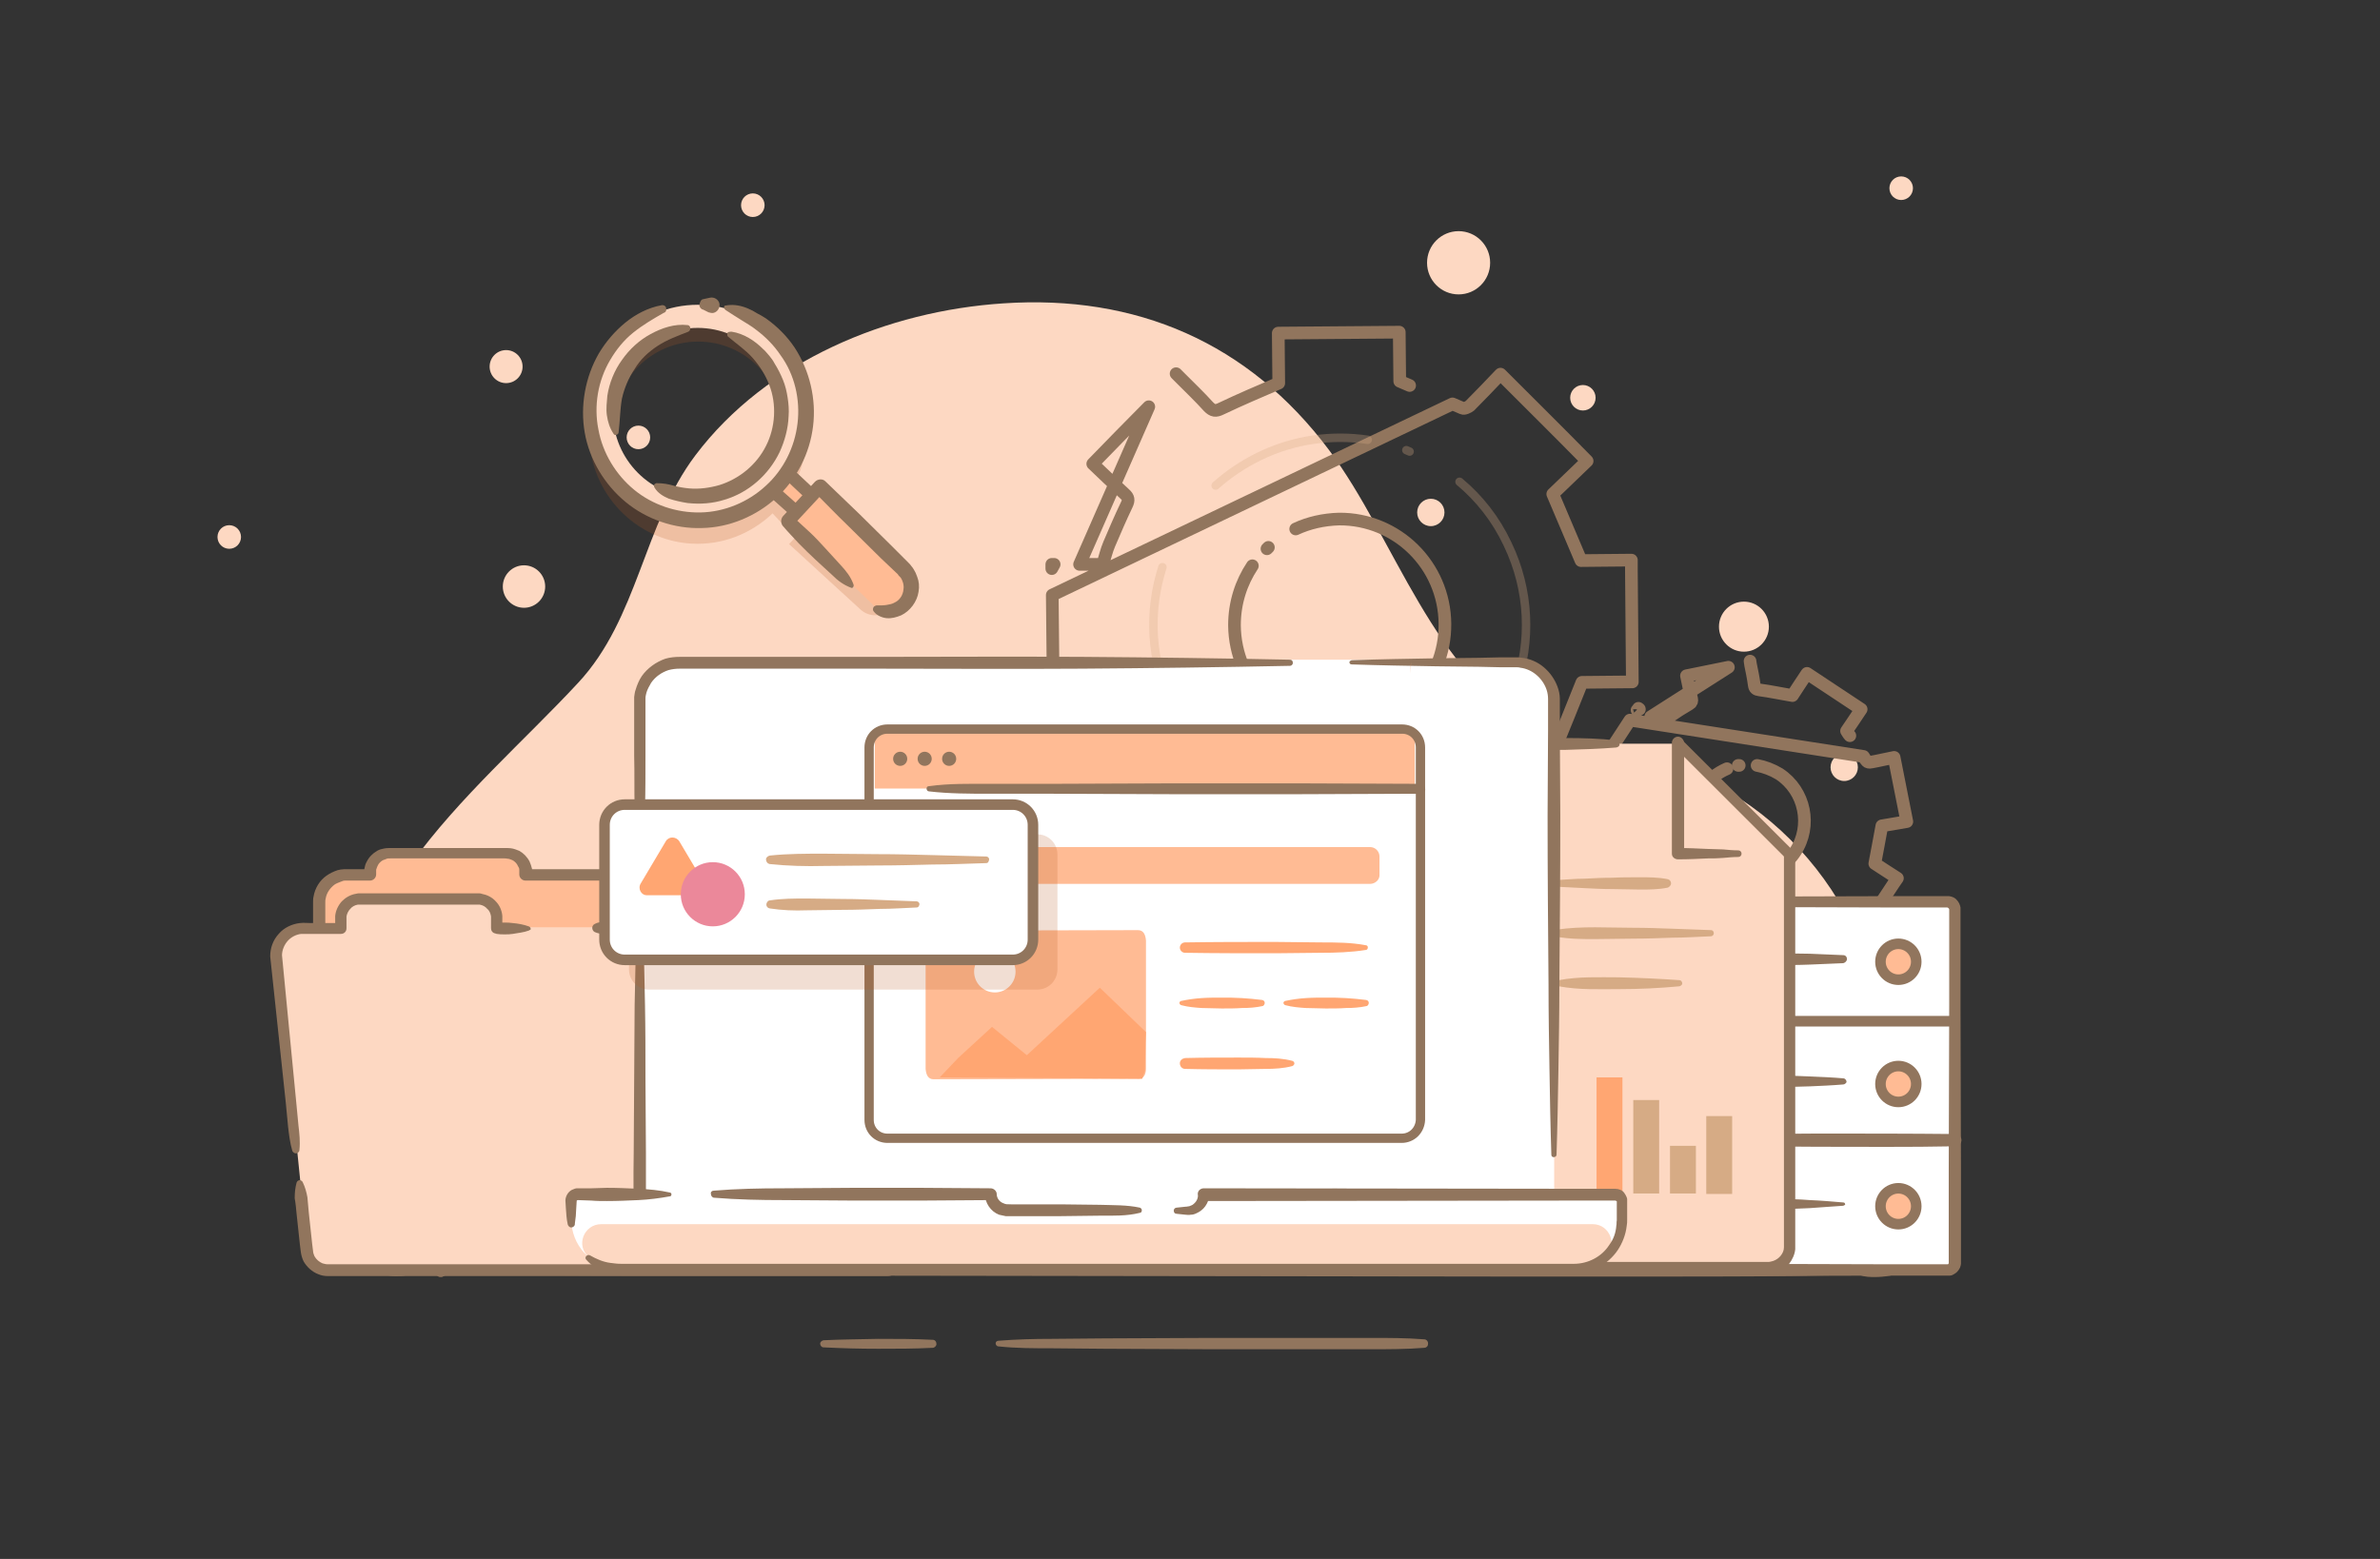 <svg width="580" height="380" viewBox="0 0 580 380" fill="none" xmlns="http://www.w3.org/2000/svg">
<rect x="0" y="0" width="580" height="380" fill="#333333" stroke="none"/>
<g clip-path="url(#clip0)">
<path d="M458.15 261.699C455.97 283.673 443.578 305.761 440.365 308.407C437.038 311.053 431.415 309.557 427.399 309.557C418.105 309.557 109.567 309.557 109.567 309.557C109.452 309.327 109.338 309.212 109.338 309.212C101.421 295.407 92.471 281.947 87.996 266.416C75.489 223.274 115.304 194.053 140.891 166.442C155.578 150.681 156.726 127.903 169.462 110.991C186.903 87.867 216.391 75.788 244.502 73.947C276.859 71.761 304.282 83.496 323.903 109.726C340.082 131.354 349.261 164.717 374.619 177.717C383.683 182.434 394.239 182.894 404.107 185.655C436.349 194.398 461.477 227.761 458.15 261.699Z" fill="#FDD8C2"/>
<path d="M344.556 161.15C344.442 162.071 344.442 162.991 344.442 163.911L344.556 161.15Z" fill="#F4A171"/>
<path d="M453.331 309.097C454.593 308.637 455.855 308.637 457.002 308.637C458.265 308.637 459.527 308.752 460.674 308.982C461.248 309.097 461.592 309.557 461.477 310.133C461.363 310.593 461.133 310.823 460.674 310.938C459.412 311.168 458.15 311.283 457.002 311.283C455.74 311.283 454.478 311.283 453.331 310.823C452.872 310.708 452.642 310.133 452.757 309.673C452.872 309.327 453.101 309.097 453.331 309.097Z" fill="#91755D"/>
<path d="M115.419 309.097C129.303 308.752 143.072 308.637 156.955 308.637H198.491L281.564 308.522L364.636 308.407H406.172C420.056 308.407 433.825 308.407 447.708 308.752C448.282 308.752 448.741 309.212 448.741 309.788C448.741 310.363 448.282 310.823 447.708 310.823C433.825 311.168 420.056 311.168 406.172 311.168H364.636L281.564 311.053L198.491 310.938H156.955C143.072 310.938 129.303 310.938 115.419 310.478C114.96 310.478 114.616 310.133 114.616 309.673C114.616 309.442 114.96 309.097 115.419 309.097Z" fill="#91755D"/>
<path d="M107.158 308.752C107.387 308.752 107.502 308.752 107.731 308.752C107.846 308.752 107.961 308.752 107.961 308.867C108.076 308.867 108.19 308.867 108.19 308.982C108.764 309.327 108.879 310.018 108.649 310.593C108.535 310.708 108.42 310.938 108.19 311.053C108.076 311.053 107.961 311.168 107.961 311.168C107.846 311.168 107.731 311.283 107.731 311.283C107.502 311.283 107.387 311.283 107.158 311.283C106.469 311.168 106.125 310.478 106.24 309.903C106.355 309.097 106.699 308.752 107.158 308.752Z" fill="#91755D"/>
<path d="M93.848 308.982C94.766 308.752 95.684 308.752 96.487 308.637C97.405 308.637 98.323 308.637 99.126 308.867C99.7 308.982 99.929 309.557 99.814 310.133C99.7 310.478 99.47 310.708 99.126 310.823C98.208 311.053 97.29 311.053 96.487 311.053C95.569 311.053 94.651 310.938 93.848 310.708C93.389 310.593 93.044 310.133 93.159 309.673C93.274 309.327 93.618 309.097 93.848 308.982Z" fill="#91755D"/>
<path d="M243.355 326.814C247.715 326.469 251.961 326.354 256.321 326.354L269.286 326.239L295.218 326.124H321.149H334.115C338.475 326.124 342.721 326.124 347.081 326.469C347.654 326.469 348.113 327.044 347.999 327.619C347.999 328.195 347.54 328.54 347.081 328.54C342.721 328.885 338.475 328.885 334.115 328.885H321.149H295.218L269.286 328.77L256.321 328.655C251.961 328.655 247.715 328.655 243.355 328.195C242.896 328.195 242.552 327.735 242.667 327.274C242.667 327.159 242.896 326.814 243.355 326.814Z" fill="#91755D"/>
<path d="M200.671 326.699C205.146 326.469 209.507 326.469 213.981 326.354C218.456 326.354 222.816 326.354 227.291 326.584C227.865 326.584 228.209 327.044 228.209 327.619C228.209 328.08 227.75 328.54 227.291 328.54C222.816 328.77 218.456 328.77 213.981 328.77C209.507 328.77 205.146 328.655 200.671 328.425C200.213 328.425 199.868 327.965 199.868 327.504C199.868 327.159 200.213 326.814 200.671 326.699Z" fill="#91755D"/>
<path d="M123.336 93.389C125.554 93.389 127.352 91.587 127.352 89.363C127.352 87.139 125.554 85.336 123.336 85.336C121.118 85.336 119.32 87.139 119.32 89.363C119.32 91.587 121.118 93.389 123.336 93.389Z" fill="#FDD8C2"/>
<path d="M355.457 71.761C359.703 71.761 363.144 68.31 363.144 64.053C363.144 59.796 359.703 56.345 355.457 56.345C351.211 56.345 347.769 59.796 347.769 64.053C347.769 68.31 351.211 71.761 355.457 71.761Z" fill="#FDD8C2"/>
<path d="M424.99 158.85C428.348 158.85 431.071 156.12 431.071 152.752C431.071 149.385 428.348 146.655 424.99 146.655C421.631 146.655 418.908 149.385 418.908 152.752C418.908 156.12 421.631 158.85 424.99 158.85Z" fill="#FDD8C2"/>
<path d="M127.696 148.15C130.548 148.15 132.86 145.833 132.86 142.973C132.86 140.114 130.548 137.796 127.696 137.796C124.845 137.796 122.533 140.114 122.533 142.973C122.533 145.833 124.845 148.15 127.696 148.15Z" fill="#FDD8C2"/>
<path d="M348.687 128.248C350.525 128.248 352.015 126.754 352.015 124.912C352.015 123.069 350.525 121.575 348.687 121.575C346.849 121.575 345.36 123.069 345.36 124.912C345.36 126.754 346.849 128.248 348.687 128.248Z" fill="#FDD8C2"/>
<path d="M449.43 190.372C451.267 190.372 452.757 188.878 452.757 187.035C452.757 185.193 451.267 183.699 449.43 183.699C447.592 183.699 446.102 185.193 446.102 187.035C446.102 188.878 447.592 190.372 449.43 190.372Z" fill="#FDD8C2"/>
<path d="M385.748 100.062C387.459 100.062 388.846 98.671 388.846 96.956C388.846 95.24 387.459 93.85 385.748 93.85C384.037 93.85 382.65 95.24 382.65 96.956C382.65 98.671 384.037 100.062 385.748 100.062Z" fill="#FDD8C2"/>
<path d="M463.313 48.752C464.897 48.752 466.182 47.465 466.182 45.876C466.182 44.288 464.897 43 463.313 43C461.729 43 460.445 44.288 460.445 45.876C460.445 47.465 461.729 48.752 463.313 48.752Z" fill="#FDD8C2"/>
<path d="M155.578 109.496C157.163 109.496 158.447 108.208 158.447 106.619C158.447 105.031 157.163 103.743 155.578 103.743C153.994 103.743 152.71 105.031 152.71 106.619C152.71 108.208 153.994 109.496 155.578 109.496Z" fill="#FDD8C2"/>
<path d="M183.46 52.894C185.045 52.894 186.329 51.606 186.329 50.018C186.329 48.429 185.045 47.142 183.46 47.142C181.876 47.142 180.592 48.429 180.592 50.018C180.592 51.606 181.876 52.894 183.46 52.894Z" fill="#FDD8C2"/>
<path d="M55.868 133.77C57.453 133.77 58.737 132.482 58.737 130.894C58.737 129.305 57.453 128.018 55.868 128.018C54.284 128.018 53 129.305 53 130.894C53 132.482 54.284 133.77 55.868 133.77Z" fill="#FDD8C2"/>
<path d="M286.612 91.088C286.957 91.434 287.416 91.894 287.76 92.239C289.94 94.425 292.349 96.726 294.529 99.142C295.562 100.177 296.251 100.292 297.627 99.602C302.217 97.416 306.807 95.46 311.626 93.389C311.626 89.593 311.511 85.451 311.511 81.195C321.379 81.08 331.132 81.08 340.999 80.965C340.999 85.106 341.114 89.248 341.114 92.929C341.917 93.274 342.721 93.62 343.524 93.965M263.09 137.566C264.926 137.566 266.762 137.566 268.713 137.566C269.286 135.841 269.631 134.23 270.319 132.619C271.696 129.398 273.073 126.177 274.565 123.071C275.138 121.92 275.023 121.23 274.106 120.425C271.467 118.009 268.827 115.478 266.303 113.062C270.893 108.345 275.368 103.743 279.957 99.142L263.09 137.566ZM256.321 138.602C256.321 138.257 256.321 137.911 256.321 137.566C256.55 137.566 256.665 137.566 256.894 137.566L256.321 138.602ZM353.965 98.451C354.768 98.796 355.572 99.142 356.375 99.487C356.834 99.717 357.752 99.257 358.211 98.912C360.735 96.38 363.259 93.734 365.669 91.204C372.783 98.336 379.667 105.124 386.781 112.372C384.142 114.903 381.159 117.779 378.405 120.425C380.815 126.062 382.995 131.239 385.289 136.646C389.076 136.646 393.207 136.531 397.567 136.531C397.567 137.681 397.567 138.372 397.567 139.177C397.681 148.15 397.681 157.009 397.796 166.212C393.551 166.212 389.42 166.327 385.519 166.327C383.339 171.85 381.159 177.142 378.864 182.779C381.618 185.31 384.716 188.186 387.699 190.947C380.7 198.195 373.93 205.097 366.931 212.345C364.407 209.814 361.882 207.398 359.473 204.752C358.555 203.717 357.866 203.602 356.489 204.292C351.9 206.478 347.31 208.434 342.376 210.619C342.376 214.301 342.491 218.442 342.491 222.699C332.623 222.814 322.87 222.814 312.888 222.929C312.888 218.788 312.773 214.646 312.773 210.965C307.495 208.664 302.676 206.478 297.742 204.522C297.283 204.292 296.251 204.637 295.792 205.097C293.153 207.628 290.743 210.274 288.219 212.92C281.22 205.903 274.335 199 267.106 191.752C269.401 189.566 271.926 186.92 274.565 184.504C275.597 183.584 275.597 182.779 275.023 181.513C272.843 176.911 270.893 172.31 268.713 167.363C265.041 167.363 260.91 167.478 256.665 167.478C256.55 160 256.55 152.522 256.435 145.044L353.965 98.451Z" stroke="#91755D" stroke-width="3.086" stroke-miterlimit="10" stroke-linecap="round" stroke-linejoin="round"/>
<path d="M308.757 133.77C308.872 133.655 308.987 133.54 309.102 133.425" stroke="#91755D" stroke-width="3.086" stroke-miterlimit="10" stroke-linecap="round" stroke-linejoin="round"/>
<path d="M315.757 128.938C318.969 127.442 322.526 126.637 326.313 126.522C340.426 126.407 352.015 137.796 352.129 152.062C352.244 166.327 340.885 177.832 326.657 177.947C312.429 178.062 300.955 166.673 300.84 152.407C300.84 147 302.447 142.053 305.2 137.912" stroke="#91755D" stroke-width="3.086" stroke-miterlimit="10" stroke-linecap="round" stroke-linejoin="round"/>
<path opacity="0.3" d="M342.721 109.726C342.95 109.841 343.294 109.956 343.524 110.071" stroke="#D6AB85" stroke-width="2.058" stroke-miterlimit="10" stroke-linecap="round" stroke-linejoin="round"/>
<path opacity="0.3" d="M296.251 118.354C299.349 115.593 302.906 113.177 306.921 111.221C315.412 107.08 324.592 105.929 333.312 107.195" stroke="#D6AB85" stroke-width="2.058" stroke-miterlimit="10" stroke-linecap="round" stroke-linejoin="round"/>
<path opacity="0.3" d="M295.103 185.195C291.202 181.513 287.989 177.027 285.58 171.965C280.302 161.035 279.843 148.956 283.285 138.257" stroke="#D6AB85" stroke-width="2.058" stroke-miterlimit="10" stroke-linecap="round" stroke-linejoin="round"/>
<path opacity="0.3" d="M355.686 117.434C360.505 121.46 364.521 126.522 367.39 132.619C378.29 155.283 368.767 182.434 346.163 193.363C334.803 198.77 322.411 199.115 311.511 195.319" stroke="#D6AB85" stroke-width="2.058" stroke-miterlimit="10" stroke-linecap="round" stroke-linejoin="round"/>
<path d="M426.481 161.15C426.481 161.381 426.596 161.726 426.596 161.956C426.94 163.566 427.285 165.292 427.514 167.018C427.629 167.823 427.973 168.053 428.776 168.168C431.415 168.513 434.054 169.088 436.808 169.549C437.955 167.823 439.103 165.982 440.365 164.142C444.725 167.018 449.085 169.894 453.56 172.885C452.298 174.726 451.151 176.566 450.003 178.177C450.233 178.522 450.462 178.982 450.806 179.327M402.271 174.726C403.074 175.301 403.877 175.761 404.795 176.336C405.484 175.761 406.172 175.071 406.975 174.611C408.467 173.575 410.073 172.54 411.68 171.619C412.254 171.274 412.368 170.929 412.254 170.354C411.795 168.513 411.336 166.558 410.991 164.717C414.434 164.027 417.761 163.336 421.203 162.646L402.271 174.726ZM398.944 173.115C399.058 173 399.173 172.77 399.288 172.655C399.403 172.77 399.517 172.77 399.517 172.885L398.944 173.115ZM454.134 184.389C454.363 184.735 454.593 185.195 454.937 185.54C455.052 185.77 455.626 185.885 455.97 185.77C457.92 185.425 459.756 184.965 461.592 184.619C462.625 189.912 463.657 194.973 464.69 200.265C462.739 200.611 460.559 200.956 458.609 201.301C458.035 204.522 457.461 207.398 456.888 210.504C458.609 211.655 460.445 212.805 462.395 214.071C462.051 214.531 461.822 214.876 461.592 215.221C458.953 219.248 456.314 223.159 453.675 227.301C451.839 226.035 450.003 224.885 448.167 223.735C445.528 225.575 443.004 227.186 440.365 229.027C440.824 230.982 441.398 233.168 441.857 235.239C436.579 236.389 431.53 237.425 426.252 238.46C425.908 236.619 425.449 234.779 425.219 232.823C425.104 232.133 424.875 231.788 424.072 231.673C421.433 231.327 418.794 230.752 415.925 230.292C414.893 231.903 413.63 233.743 412.368 235.699C408.008 232.823 403.648 229.947 399.173 226.956C400.32 225.115 401.583 223.274 402.615 221.664C401.009 219.133 399.403 216.717 397.911 214.301C397.796 214.071 397.222 213.956 396.878 213.956C394.928 214.301 393.092 214.761 391.256 215.106C390.223 209.929 389.191 204.752 388.158 199.46C389.879 199.115 391.715 198.77 393.666 198.425C394.469 198.31 394.583 197.965 394.698 197.274C395.042 194.628 395.616 191.982 396.075 189.106C394.469 188.071 392.633 186.805 390.682 185.54C392.862 182.204 395.042 178.867 397.222 175.531L454.134 184.389Z" stroke="#91755D" stroke-width="3.086" stroke-miterlimit="10" stroke-linecap="round" stroke-linejoin="round"/>
<path d="M423.613 186.575C423.728 186.575 423.842 186.575 423.842 186.575" stroke="#91755D" stroke-width="3.086" stroke-miterlimit="10" stroke-linecap="round" stroke-linejoin="round"/>
<path d="M428.202 186.575C430.038 186.92 431.874 187.611 433.595 188.646C439.906 192.788 441.627 201.301 437.496 207.628C433.366 213.956 424.875 215.681 418.564 211.54C412.254 207.398 410.532 198.885 414.663 192.558C416.269 190.142 418.45 188.416 420.859 187.381" stroke="#91755D" stroke-width="3.086" stroke-miterlimit="10" stroke-linecap="round" stroke-linejoin="round"/>
<path d="M401.124 239.956V221.549C401.124 220.513 401.927 219.593 403.074 219.593H474.673C475.705 219.593 476.623 220.398 476.623 221.549V307.602C476.623 308.637 475.82 309.558 474.673 309.558H403.074C402.042 309.558 401.124 308.752 401.124 307.602V248.929" fill="white"/>
<path d="M400.435 239.956C399.976 236.619 399.861 233.283 399.861 229.947V225V222.469V221.894V221.549C399.861 221.434 399.861 221.204 399.861 221.088C399.976 220.398 400.32 219.823 400.779 219.363C401.238 218.903 401.927 218.558 402.615 218.558C402.96 218.558 403.189 218.558 403.418 218.558H403.992H406.516H411.45H421.433L461.133 218.442H471.116H473.64H474.214C474.443 218.442 474.558 218.442 475.017 218.442C475.705 218.558 476.394 218.788 476.853 219.363C477.312 219.823 477.656 220.513 477.771 221.204C477.771 221.319 477.771 221.549 477.771 221.664V222.009V222.584V225.115V245.018L477.885 284.823V304.726V307.257V307.602V307.717V307.947C477.885 308.292 477.771 308.637 477.656 308.982C477.312 309.673 476.853 310.248 476.164 310.593C475.82 310.823 475.476 310.938 475.131 310.938C474.902 310.938 474.787 310.938 474.558 310.938H474.214H472.951H470.427H460.445L420.744 311.053H410.762H405.828H403.304H402.615C402.271 311.053 401.927 310.938 401.583 310.823C400.894 310.593 400.32 310.018 399.861 309.442C399.632 309.097 399.517 308.752 399.403 308.407C399.288 308.062 399.288 307.602 399.288 307.487V306.221V303.69V298.743V288.734V248.929C399.288 248.124 399.976 247.434 400.779 247.434C401.583 247.434 402.271 248.124 402.271 248.929V288.734V298.743V303.69V306.221V307.487C402.271 307.717 402.271 307.717 402.271 307.832V307.947C402.271 308.062 402.386 308.062 402.501 308.062H402.615H403.189H405.713H410.647H420.63L460.33 308.177H470.312H472.837H474.099H474.443C474.443 308.177 474.443 308.177 474.558 308.177H474.673C474.787 308.177 474.787 308.062 474.902 307.947V307.832V307.717V307.372V304.841V284.938L475.017 245.133V225.23V222.699V222.124V221.779V221.664C475.017 221.549 474.902 221.434 474.787 221.319C474.673 221.204 474.558 221.204 474.443 221.204H473.296H470.771H460.789L421.089 221.088H411.106H406.172H403.648H402.501C402.386 221.088 402.156 221.204 402.042 221.319C401.927 221.434 401.812 221.549 401.812 221.664V221.779V222.124V222.699V225.23V230.177C401.812 233.513 401.697 236.85 401.238 240.186C401.238 240.531 400.894 240.761 400.55 240.761C400.779 240.416 400.55 240.186 400.435 239.956Z" fill="#91755D"/>
<path d="M401.583 248.929H476.394" stroke="#91755D" stroke-width="2.572" stroke-miterlimit="10" stroke-linecap="round" stroke-linejoin="round"/>
<path d="M408.697 277.345C414.319 276.31 419.941 276.54 425.678 276.425L442.66 276.31C453.904 276.31 465.264 276.31 476.508 276.425C477.312 276.425 478 277.115 478 277.92C478 278.726 477.312 279.416 476.508 279.416C465.264 279.646 453.904 279.531 442.66 279.531L425.678 279.416C420.056 279.301 414.434 279.531 408.697 278.496C408.352 278.381 408.123 278.15 408.238 277.805C408.238 277.575 408.467 277.345 408.697 277.345Z" fill="#91755D"/>
<path d="M462.625 238.805C465.033 238.805 466.985 236.848 466.985 234.434C466.985 232.019 465.033 230.062 462.625 230.062C460.217 230.062 458.265 232.019 458.265 234.434C458.265 236.848 460.217 238.805 462.625 238.805Z" fill="#FFBB94" stroke="#91755D" stroke-width="2.572" stroke-miterlimit="10" stroke-linecap="round" stroke-linejoin="round"/>
<path d="M449.2 234.779C446.446 234.894 443.693 235.009 441.053 235.124C438.3 235.239 435.546 235.239 432.907 235.239C430.153 235.239 427.399 235.239 424.76 235.239C422.007 235.239 419.253 235.124 416.614 234.434C416.269 234.319 416.04 233.973 416.155 233.628C416.269 233.398 416.384 233.168 416.614 233.168C419.367 232.478 422.121 232.363 424.76 232.363C427.514 232.363 430.268 232.363 432.907 232.363C435.661 232.363 438.414 232.478 441.053 232.478C443.807 232.593 446.561 232.708 449.2 232.823C449.774 232.823 450.118 233.283 450.118 233.858C450.003 234.319 449.659 234.664 449.2 234.779Z" fill="#91755D"/>
<path d="M462.625 268.602C465.033 268.602 466.985 266.645 466.985 264.23C466.985 261.816 465.033 259.858 462.625 259.858C460.217 259.858 458.265 261.816 458.265 264.23C458.265 266.645 460.217 268.602 462.625 268.602Z" fill="#FFBB94" stroke="#91755D" stroke-width="2.572" stroke-miterlimit="10" stroke-linecap="round" stroke-linejoin="round"/>
<path d="M449.2 264.345C446.446 264.575 443.693 264.69 441.053 264.805C438.3 264.92 435.546 264.92 432.907 265.035C430.153 265.035 427.399 265.035 424.76 265.035C422.007 264.92 419.253 264.805 416.614 264.23C416.269 264.115 416.04 263.77 416.155 263.425C416.155 263.195 416.384 262.965 416.614 262.965C419.367 262.389 422.121 262.159 424.76 262.159C427.514 262.159 430.268 262.159 432.907 262.159C435.661 262.159 438.414 262.274 441.053 262.389C443.807 262.504 446.561 262.619 449.2 262.85C449.659 262.85 450.003 263.31 450.003 263.77C449.889 264 449.544 264.345 449.2 264.345Z" fill="#91755D"/>
<path d="M462.625 298.398C465.033 298.398 466.985 296.441 466.985 294.027C466.985 291.612 465.033 289.655 462.625 289.655C460.217 289.655 458.265 291.612 458.265 294.027C458.265 296.441 460.217 298.398 462.625 298.398Z" fill="#FFBB94" stroke="#91755D" stroke-width="2.572" stroke-miterlimit="10" stroke-linecap="round" stroke-linejoin="round"/>
<path d="M449.2 293.912C446.446 294.142 443.693 294.257 441.054 294.487C438.3 294.602 435.546 294.717 432.907 294.832C430.153 294.947 427.399 294.947 424.76 294.947C422.007 294.947 419.253 294.832 416.614 294.257C416.155 294.142 415.925 293.796 416.04 293.336C416.155 292.991 416.384 292.761 416.614 292.761C419.367 292.186 422.121 292.071 424.76 292.071C427.514 292.071 430.268 292.071 432.907 292.186C435.661 292.301 438.414 292.301 441.054 292.531C443.807 292.646 446.561 292.876 449.2 293.106C449.544 293.106 449.659 293.336 449.659 293.681C449.659 293.681 449.43 293.796 449.2 293.912Z" fill="#91755D"/>
<path d="M435.316 208.664L435.431 303.92C435.431 306.912 433.022 309.212 430.153 309.212H333.197C330.214 309.212 327.919 306.796 327.919 303.92V186.575C327.919 183.584 330.329 181.283 333.197 181.283H408.238" fill="#FDD8C2"/>
<path d="M408.926 181.168L436.005 208.204" stroke="#91755D" stroke-width="2.572" stroke-miterlimit="10" stroke-linecap="round" stroke-linejoin="round"/>
<path d="M437.497 208.664V258.018V282.753V295.063V301.275V302.771C437.497 303.346 437.497 303.691 437.497 304.496C437.382 305.762 436.808 307.027 436.005 308.063C435.202 309.098 434.054 309.903 432.792 310.249C432.218 310.479 431.53 310.594 430.842 310.594C430.268 310.594 429.809 310.594 429.235 310.594H423.039H410.991H386.322H337.098H334C332.853 310.594 331.361 310.249 330.329 309.558C329.181 308.868 328.263 307.833 327.69 306.682C327.345 306.107 327.231 305.417 327.116 304.841C327.001 304.496 327.001 304.151 327.001 303.806V303.001V290.691V265.957V216.718V191.983V188.877V187.381V186.576C327.001 186.346 327.001 185.886 327.116 185.656C327.46 183.01 329.411 180.709 331.935 180.018C332.509 179.788 333.197 179.788 333.886 179.788H335.377H338.475H344.671C352.933 179.788 361.079 179.788 369.34 179.788L381.618 179.903C385.748 179.903 389.879 180.018 393.895 180.479C394.354 180.479 394.698 180.939 394.698 181.399C394.698 181.859 394.354 182.089 393.895 182.204C389.764 182.549 385.634 182.664 381.618 182.779L369.34 182.895C361.079 183.01 352.933 182.895 344.671 182.895H338.475H335.377H333.886C333.541 182.895 333.197 182.895 332.738 183.01C331.361 183.47 330.214 184.735 329.984 186.231C329.984 186.461 329.984 186.576 329.984 186.806V187.611V189.107V192.213V216.718V266.072V290.806V303.116V303.806C329.984 304.036 329.984 304.151 329.984 304.381C329.984 304.726 330.099 305.072 330.329 305.417C330.673 306.107 331.132 306.682 331.82 307.027C332.509 307.372 333.197 307.603 334 307.603H337.098H386.322H410.991H423.269H429.465C429.924 307.603 430.497 307.603 430.956 307.603C431.301 307.603 431.645 307.487 432.104 307.372C432.792 307.142 433.481 306.682 433.94 306.107C434.399 305.532 434.743 304.841 434.743 304.036C434.743 303.691 434.743 303.116 434.743 302.656V301.16V294.948V282.638V257.903V208.549C434.743 207.744 435.431 207.054 436.234 207.054C436.923 207.169 437.497 207.744 437.497 208.664Z" fill="#91755D"/>
<path d="M410.418 181.168V208.204L408.926 206.708C411.336 206.708 413.745 206.823 416.27 206.938C417.532 206.938 418.679 207.053 419.941 207.053C421.203 207.168 422.351 207.283 423.613 207.283C424.072 207.283 424.416 207.628 424.416 208.088C424.416 208.549 424.072 208.894 423.613 208.894C422.351 208.894 421.203 209.009 419.941 209.124C418.679 209.239 417.532 209.239 416.27 209.239C413.86 209.354 411.45 209.469 408.926 209.469C408.123 209.469 407.434 208.894 407.434 208.088V181.053C407.434 180.248 408.123 179.558 408.926 179.558C409.729 179.558 410.418 180.363 410.418 181.168Z" fill="#91755D"/>
<path d="M379.323 226.611C382.421 226.15 385.519 226.035 388.732 226.035L398.14 226.15C401.238 226.15 404.336 226.265 407.549 226.38C410.647 226.496 413.745 226.611 416.958 226.726C417.417 226.726 417.646 227.071 417.646 227.531C417.646 227.876 417.302 228.221 416.958 228.221C413.86 228.336 410.762 228.566 407.549 228.566C404.451 228.681 401.353 228.796 398.14 228.796L388.732 228.911C385.634 228.911 382.536 228.911 379.323 228.336C378.749 228.221 378.405 227.761 378.52 227.301C378.634 226.956 378.864 226.726 379.323 226.611Z" fill="#D6AB85"/>
<path d="M379.897 238.92C384.83 238 389.65 238.23 394.583 238.23C399.517 238.345 404.336 238.575 409.27 238.92C409.614 238.92 409.959 239.265 409.959 239.726C409.959 240.071 409.614 240.301 409.27 240.416C404.336 240.876 399.517 241.106 394.583 241.106C389.65 241.106 384.83 241.336 379.897 240.416C379.438 240.301 379.208 239.956 379.208 239.496C379.323 239.265 379.667 239.035 379.897 238.92Z" fill="#D6AB85"/>
<path d="M344.097 286.549C346.048 285.858 347.999 285.973 349.949 285.973C351.9 286.088 353.85 286.203 355.801 286.549C356.26 286.664 356.604 287.124 356.489 287.584C356.375 287.929 356.145 288.274 355.801 288.274C353.85 288.619 351.9 288.734 349.949 288.849C347.999 288.849 346.048 288.965 344.097 288.274C343.638 288.044 343.409 287.584 343.524 287.124C343.638 286.779 343.868 286.664 344.097 286.549Z" fill="#D6AB85"/>
<path d="M343.524 274.009C346.278 273.894 349.146 273.664 351.9 273.664C354.654 273.549 357.522 273.434 360.276 273.434L368.652 273.319C371.406 273.204 374.274 273.319 377.028 273.779C377.602 273.894 377.946 274.354 377.831 274.929C377.717 275.389 377.372 275.734 377.028 275.734C374.274 276.195 371.406 276.195 368.652 276.195L360.276 276.08C357.522 276.08 354.654 275.965 351.9 275.85C349.146 275.734 346.278 275.619 343.524 275.504C343.18 275.504 342.835 275.159 342.835 274.814C342.835 274.354 343.18 274.009 343.524 274.009Z" fill="#D6AB85"/>
<path d="M379.323 214.531C381.618 214.416 383.798 214.186 386.093 214.186C388.387 214.071 390.568 213.956 392.862 213.956C395.157 213.841 397.337 213.841 399.632 213.841C401.927 213.841 404.107 213.841 406.402 214.301C406.976 214.416 407.32 214.991 407.205 215.566C407.09 215.911 406.746 216.257 406.402 216.372C404.107 216.832 401.927 216.832 399.632 216.832C397.337 216.832 395.157 216.717 392.862 216.717C390.568 216.717 388.387 216.602 386.093 216.487C383.798 216.372 381.618 216.257 379.323 216.142C378.979 216.142 378.635 215.796 378.635 215.451C378.749 214.876 378.979 214.531 379.323 214.531Z" fill="#D6AB85"/>
<path d="M343.294 261.354C346.163 261.124 349.031 261.009 351.9 260.894C354.768 260.779 357.637 260.664 360.505 260.664C366.242 260.549 371.865 260.319 377.602 261.239C378.061 261.354 378.405 261.699 378.29 262.274C378.29 262.619 377.946 262.965 377.602 262.965C371.865 263.77 366.242 263.54 360.505 263.54C357.637 263.54 354.768 263.425 351.9 263.31C349.031 263.195 346.163 263.08 343.294 262.85C342.95 262.85 342.721 262.504 342.721 262.159C342.835 261.699 343.065 261.354 343.294 261.354Z" fill="#D6AB85"/>
<path d="M356.49 216.257C356.375 216.257 356.375 216.257 356.26 216.257C348.572 216.257 342.262 222.584 342.262 230.292C342.262 238 348.572 244.327 356.26 244.327C363.948 244.327 370.258 238 370.258 230.292C370.258 230.177 370.258 230.177 370.258 230.062H356.375V216.257H356.49Z" fill="#D6AB85"/>
<path d="M359.932 212.345V226.265H373.815C373.701 218.673 367.505 212.46 359.932 212.345Z" fill="#FFA672"/>
<path d="M395.387 262.619H389.076V290.92H395.387V262.619Z" fill="#FFA672"/>
<path d="M404.336 268.142H398.026V290.92H404.336V268.142Z" fill="#D6AB85"/>
<path d="M413.286 279.301H406.975V290.92H413.286V279.301Z" fill="#D6AB85"/>
<path d="M422.121 272.053H415.811V291.035H422.121V272.053Z" fill="#D6AB85"/>
<path d="M212.949 213.265H128.04V212.69C128.04 210.159 125.975 208.088 123.451 208.088H94.766C92.241 208.088 90.176 210.159 90.176 212.69V213.265H84.439C80.767 213.265 77.669 216.257 77.669 220.053V305.301C77.669 307.487 79.39 309.212 81.57 309.212H215.932C218.112 309.212 219.833 307.487 219.833 305.301V219.938C219.718 216.257 216.735 213.265 212.949 213.265Z" fill="#FFBB94"/>
<path d="M218.915 219.708C218.571 217.982 217.653 216.487 216.276 215.566C215.588 215.106 214.785 214.876 214.096 214.761C213.637 214.761 213.293 214.646 212.949 214.646H211.457H199.524H175.658H128.04C127.237 214.646 126.549 213.956 126.549 213.15V212.46C126.549 212.345 126.549 212.115 126.549 212C126.549 211.655 126.434 211.425 126.205 211.08C125.975 210.504 125.516 210.044 124.942 209.699C124.713 209.584 124.369 209.469 124.025 209.354C123.68 209.354 123.451 209.239 122.992 209.239H120.238H109.108H97.978H95.225C94.651 209.239 94.421 209.239 94.192 209.354C93.848 209.469 93.618 209.584 93.274 209.699C92.7 210.044 92.241 210.504 92.012 211.08C91.897 211.31 91.782 211.655 91.668 212C91.668 212.115 91.668 212.345 91.668 212.46V213.15C91.668 213.956 90.979 214.646 90.176 214.646H85.127H84.554H84.095C83.751 214.646 83.406 214.761 83.177 214.876C82.603 215.106 81.915 215.336 81.456 215.681C80.423 216.487 79.62 217.637 79.39 218.903C79.276 219.248 79.276 219.593 79.276 219.938V221.204V223.735V243.867V284.248V304.381C79.276 305.416 79.276 305.761 79.505 306.221C79.735 306.681 80.079 307.142 80.538 307.372C80.767 307.487 80.997 307.602 81.226 307.602C81.341 307.602 81.456 307.602 81.57 307.602H82.144H84.668H94.766H135.04H215.473C215.932 307.602 216.161 307.602 216.391 307.487C216.62 307.487 216.85 307.372 217.079 307.142C217.538 306.912 217.883 306.451 218.112 305.991C218.227 305.761 218.227 305.531 218.227 305.186C218.227 304.841 218.227 304.381 218.227 304.035V301.504V291.381V271.248V230.867C218.227 230.062 218.915 229.372 219.718 229.372C220.522 229.372 221.21 230.062 221.21 230.867V271.248V291.381V301.504V304.035C221.21 304.496 221.21 304.841 221.21 305.301C221.21 305.876 221.095 306.451 220.866 307.027C220.407 308.062 219.718 309.097 218.686 309.673C218.227 310.018 217.653 310.248 217.079 310.363C216.506 310.478 215.817 310.478 215.473 310.478H135.04H94.766H84.668H82.144H81.57C81.341 310.478 80.997 310.478 80.767 310.363C80.194 310.248 79.62 310.133 79.161 309.788C78.128 309.212 77.325 308.407 76.751 307.372C76.522 306.796 76.292 306.336 76.292 305.646C76.292 304.956 76.292 304.611 76.292 304.266V284.133V243.752V223.619V221.319V220.053C76.292 219.593 76.292 219.018 76.407 218.558C76.751 216.487 77.899 214.646 79.505 213.496C80.308 212.92 81.226 212.46 82.259 212.115C82.718 212 83.291 211.885 83.751 211.885H84.554H85.127H90.176L88.684 213.381V212.69C88.684 212.345 88.684 212.115 88.799 211.77C88.914 211.195 89.029 210.619 89.373 210.044C89.947 208.894 90.75 208.088 91.897 207.398C92.471 207.053 93.044 206.938 93.618 206.823C94.192 206.708 94.88 206.708 95.339 206.708H98.093H109.223H120.353H123.107C123.451 206.708 124.254 206.708 124.828 206.823C125.401 206.938 125.975 207.168 126.549 207.398C127.582 207.973 128.499 208.894 129.073 210.044C129.303 210.619 129.532 211.195 129.647 211.77C129.647 212.115 129.762 212.345 129.762 212.69V213.381L128.27 211.885H175.887H199.753H211.687H213.178C213.752 211.885 214.326 212 214.899 212.115C216.047 212.345 217.194 212.92 218.112 213.726C219.948 215.221 220.981 217.522 220.866 219.823C220.866 220.283 220.407 220.513 220.063 220.513C219.259 220.283 219.03 220.053 218.915 219.708Z" fill="#91755D"/>
<path d="M220.981 226.035H121.156V223.504C121.156 220.973 119.091 218.903 116.566 218.903H87.881C85.357 218.903 83.292 220.973 83.292 223.504V226.035H74.342C70.67 226.035 67.572 229.027 67.572 232.823L74.915 304.956C75.145 307.602 77.44 309.558 80.079 309.558H215.932C218.571 309.558 220.751 307.487 221.095 304.841L227.75 232.708C227.636 229.027 224.652 226.035 220.981 226.035Z" fill="#FDD8C2"/>
<path d="M149.497 227.071C148.694 227.531 148.005 227.646 147.202 227.646C146.399 227.646 145.711 227.531 144.907 227.186C144.334 226.841 144.219 226.15 144.448 225.69C144.563 225.46 144.678 225.345 144.907 225.23C145.711 224.77 146.399 224.77 147.202 224.77C148.005 224.77 148.694 224.885 149.497 225.345C149.956 225.575 150.185 226.265 149.841 226.726C149.841 226.841 149.726 226.956 149.497 227.071Z" fill="#91755D"/>
<path d="M73.768 288.159C74.342 289.31 74.686 290.575 74.915 291.841C75.03 293.106 75.145 294.372 75.26 295.637L76.063 303.115L76.292 304.956C76.292 305.416 76.522 305.876 76.637 306.221C77.096 307.027 77.784 307.602 78.587 307.947C79.046 308.062 79.39 308.177 79.849 308.177H81.685H85.472H115.534H175.543H205.605H213.063H214.899H215.817C216.047 308.177 216.276 308.177 216.506 308.062C217.424 307.947 218.227 307.372 218.686 306.681C218.915 306.336 219.145 305.876 219.259 305.531C219.374 305.301 219.374 305.071 219.374 304.841L219.489 303.92L219.833 300.124L220.522 292.646L226.259 232.823V232.938C226.259 231.673 225.8 230.407 224.996 229.487C224.193 228.566 223.046 227.876 221.784 227.646C221.44 227.531 221.21 227.646 220.751 227.531H219.604H217.194H212.375H193.213H174.052C167.626 227.531 161.201 227.531 154.89 227.071C154.431 227.071 153.972 226.611 153.972 226.035C153.972 225.575 154.431 225.23 154.89 225.115C161.315 224.77 167.741 224.77 174.052 224.655H193.213H212.375H217.194H219.604H220.751C221.095 224.655 221.669 224.655 222.128 224.77C224.079 225 225.8 226.035 227.062 227.531C228.324 229.027 229.012 230.867 229.012 232.823V232.938L223.505 292.876L222.816 300.354L222.472 304.15L222.357 305.071C222.357 305.416 222.243 305.876 222.128 306.221C221.898 307.027 221.554 307.717 221.095 308.407C220.177 309.673 218.686 310.593 217.079 310.938C216.735 311.053 216.276 311.053 215.932 311.053H215.014H213.178H205.72H175.658H115.648H85.586H81.8H79.964C79.161 311.053 78.358 310.938 77.555 310.593C76.063 310.018 74.801 308.867 73.998 307.487C73.653 306.796 73.424 305.991 73.309 305.186L73.08 303.345L72.276 295.867C72.162 294.602 72.047 293.336 71.817 292.071C71.817 290.805 71.932 289.54 72.276 288.274C72.391 287.929 72.735 287.584 73.194 287.699C73.539 287.814 73.653 287.929 73.768 288.159Z" fill="#91755D"/>
<path d="M128.844 226.841C127.582 227.301 126.205 227.416 124.942 227.646C124.254 227.761 123.68 227.761 122.992 227.761C122.303 227.761 121.73 227.761 121.041 227.646L120.697 227.531C120.009 227.416 119.664 226.841 119.664 226.265V224.77C119.664 224.31 119.664 223.735 119.664 223.389C119.55 222.699 119.32 222.009 118.746 221.549C118.288 220.973 117.599 220.628 116.911 220.513C116.681 220.513 116.566 220.513 116.337 220.513H115.534H114.042H102.109H90.061H88.57H87.766C87.537 220.513 87.422 220.513 87.193 220.513C86.504 220.628 85.816 220.973 85.357 221.549C84.898 222.009 84.554 222.699 84.439 223.389C84.439 223.619 84.439 224.31 84.439 224.77V226.265C84.439 227.071 83.865 227.646 83.062 227.646H78.128H75.719C74.915 227.646 73.998 227.646 73.424 227.646C72.162 227.761 70.9 228.451 70.096 229.372C69.293 230.292 68.719 231.558 68.719 232.938V232.823L71.014 256.522L72.162 268.372L72.735 274.354C72.965 276.31 73.194 278.265 72.965 280.336C72.965 280.796 72.506 281.142 72.047 281.142C71.703 281.142 71.359 280.796 71.244 280.566C70.67 278.611 70.441 276.655 70.211 274.699L69.637 268.717L68.375 256.867L65.851 233.168V233.053C65.851 231.097 66.539 229.142 67.916 227.646C69.178 226.15 71.129 225.23 73.08 225C74.112 224.885 74.801 225 75.719 225H78.128H83.062L81.685 226.381V224.885C81.685 224.31 81.685 223.965 81.685 223.274C81.8 222.009 82.374 220.743 83.292 219.708C84.21 218.788 85.357 218.097 86.734 217.867C87.078 217.752 87.422 217.752 87.652 217.752H88.57H90.061H102.109H114.157H115.648H116.452C116.796 217.752 117.14 217.752 117.37 217.867C118.632 218.097 119.894 218.673 120.812 219.708C121.73 220.628 122.303 221.894 122.418 223.274C122.418 223.965 122.418 224.425 122.418 224.885V226.381L121.041 225C121.73 224.885 122.303 224.885 122.992 224.885C123.68 224.885 124.254 224.885 124.942 225C126.205 225.115 127.582 225.345 128.844 225.805C129.188 225.92 129.417 226.266 129.303 226.611C129.188 226.611 129.073 226.726 128.844 226.841Z" fill="#91755D"/>
<path d="M329.411 160.805H369.34C374.504 160.805 378.749 165.062 378.749 170.239V280.796V290.46V298.628H155.808V226.381V209.009V170.239C155.808 165.062 160.053 160.805 165.216 160.805H314.38H329.411Z" fill="white"/>
<path d="M380.241 296.327V299.204C380.241 300.009 379.552 300.699 378.749 300.699H155.923C155.119 300.699 154.431 300.009 154.431 299.204C154.431 293.221 154.316 287.124 154.431 281.142L154.546 263.08C154.546 257.097 154.66 251 154.66 245.018C154.775 239.035 154.89 232.938 155.119 226.956C155.119 226.496 155.464 226.15 155.923 226.15C156.381 226.15 156.726 226.496 156.726 226.956C156.955 232.938 157.07 239.035 157.185 245.018C157.299 251 157.299 257.097 157.299 263.08L157.414 281.142C157.414 287.124 157.414 293.221 157.414 299.204L155.923 297.708H378.749L377.258 299.204V296.327C377.258 295.522 377.946 294.832 378.749 294.832C379.552 294.832 380.241 295.522 380.241 296.327Z" fill="#91755D"/>
<path d="M329.525 160.92C336.41 160.69 343.294 160.575 350.179 160.46L360.505 160.345L365.669 160.23H368.193H369.455C369.914 160.23 370.373 160.23 370.947 160.345C372.897 160.575 374.733 161.381 376.225 162.646C377.717 163.912 378.864 165.522 379.552 167.363C379.897 168.283 380.126 169.319 380.126 170.239C380.126 170.699 380.126 171.159 380.126 171.619V172.885V178.062L380.241 198.77C380.241 212.575 380.126 226.266 380.011 240.071C380.011 246.973 379.897 253.876 379.782 260.779C379.667 267.681 379.552 274.584 379.323 281.487C379.323 281.832 378.979 282.062 378.634 282.062C378.29 282.062 378.061 281.832 378.061 281.487C377.831 274.584 377.717 267.681 377.602 260.779C377.487 253.876 377.372 246.973 377.372 240.071C377.258 226.266 377.143 212.575 377.143 198.77L377.258 178.062V172.885V171.619C377.258 171.159 377.258 170.699 377.258 170.354C377.258 169.664 377.143 168.858 376.913 168.168C375.995 165.407 373.471 163.106 370.488 162.761C370.144 162.646 369.799 162.646 369.34 162.646H368.078H365.554L360.391 162.531L350.064 162.416C343.18 162.301 336.295 162.186 329.411 161.956C329.066 161.956 328.837 161.726 328.837 161.381C328.952 161.15 329.181 160.92 329.525 160.92Z" fill="#91755D"/>
<path d="M155.578 209.584C155.119 205.327 154.89 201.071 154.66 196.929C154.546 192.673 154.66 188.416 154.546 184.274V171.619V170.814V169.894C154.66 169.319 154.66 168.743 154.89 168.168C155.234 167.018 155.693 165.867 156.382 164.832C157.758 162.876 159.824 161.381 162.119 160.575C163.266 160.23 164.528 160.115 165.676 160.115H168.888H175.199H187.82H213.178C230.045 160.115 246.912 160 263.779 160.115C280.646 160.23 297.513 160.46 314.38 160.805C314.839 160.805 315.068 161.15 315.068 161.611C315.068 161.956 314.724 162.301 314.38 162.301C297.513 162.646 280.646 162.876 263.779 162.991C246.912 163.106 230.045 162.991 213.178 162.991H187.82H175.199H168.888H165.676C164.643 162.991 163.84 163.106 162.922 163.336C161.201 163.912 159.709 164.947 158.676 166.442C158.217 167.248 157.758 168.053 157.529 168.858C157.414 169.319 157.299 169.779 157.299 170.239V170.929V171.735V184.389C157.299 188.646 157.299 192.903 157.185 197.044C157.07 201.301 156.84 205.558 156.267 209.699C156.267 209.929 156.037 210.044 155.808 210.044C155.693 209.929 155.578 209.814 155.578 209.584Z" fill="#91755D"/>
<path d="M154.431 219.363C154.431 219.018 154.431 218.558 154.431 218.212C154.546 217.407 155.234 216.832 156.037 216.947C156.726 217.062 157.185 217.522 157.299 218.212C157.299 218.558 157.299 219.018 157.299 219.363C157.299 220.168 156.726 220.858 155.923 220.858C155.119 220.858 154.431 220.168 154.431 219.363Z" fill="#91755D"/>
<path d="M395.387 291.035V297.363C395.387 297.708 395.387 298.053 395.387 298.398C394.813 304.496 389.764 309.212 383.568 309.212H151.103C144.907 309.212 139.859 304.496 139.285 298.398C139.285 298.053 139.285 297.708 139.285 297.363V291.035H241.29C241.29 293.221 243.126 295.062 245.42 295.062H289.251C290.399 295.062 291.431 294.602 292.235 293.796C292.923 293.106 293.382 292.071 293.497 291.035H395.387Z" fill="white"/>
<path d="M324.821 291.035H325.739" stroke="#91755D" stroke-width="2.572" stroke-miterlimit="10" stroke-linecap="round" stroke-linejoin="round"/>
<path d="M388.158 298.398C392.403 298.398 394.354 303.805 391.141 306.451C389.076 308.177 386.437 309.212 383.568 309.212H151.103C148.235 309.212 145.596 308.177 143.531 306.451C140.203 303.69 142.268 298.398 146.514 298.398H388.158Z" fill="#FDD8C2"/>
<path d="M138.367 298.513C138.023 297.018 138.023 295.867 137.908 294.602C137.908 293.911 137.793 293.336 137.793 292.646C137.793 291.496 138.597 290.23 139.744 289.885C139.974 289.77 140.318 289.655 140.662 289.655H141.236H142.154H144.104C145.366 289.655 146.628 289.54 147.891 289.54C150.415 289.54 153.054 289.655 155.578 289.77C158.103 289.885 160.742 290.115 163.266 290.69C163.495 290.69 163.725 291.035 163.61 291.265C163.61 291.496 163.381 291.611 163.266 291.611C160.742 292.071 158.103 292.416 155.578 292.531C153.054 292.646 150.415 292.761 147.891 292.761C146.628 292.761 145.366 292.761 144.104 292.646L140.777 292.531C140.662 292.531 140.662 292.646 140.547 292.646L140.432 294.487L140.318 296.442L140.088 298.283V298.398C140.088 298.858 139.629 299.204 139.17 299.204C138.826 299.204 138.482 298.858 138.367 298.513Z" fill="#91755D"/>
<path d="M286.727 294.372L288.907 294.142C289.366 294.142 289.481 294.027 289.825 294.027C290.055 293.912 290.399 293.796 290.628 293.681C291.087 293.336 291.431 292.991 291.661 292.531C291.89 292.071 292.005 291.611 291.89 291.035C291.89 290.23 292.579 289.655 293.382 289.655L385.06 289.77H390.797H393.665C394.469 289.77 395.387 290.115 395.846 290.805C396.075 291.15 396.305 291.496 396.419 291.841C396.534 292.071 396.534 292.301 396.534 292.416V292.761V292.991V295.867V297.248C396.534 297.823 396.534 298.283 396.419 298.858C396.19 300.929 395.387 303 394.239 304.726C391.83 308.292 387.699 310.478 383.454 310.478H371.979H326.083H234.405H188.509H165.561H154.087H151.218C150.3 310.478 149.153 310.363 148.12 310.133C146.055 309.673 144.219 308.637 142.842 307.027C142.613 306.796 142.613 306.336 142.957 306.106C143.186 305.876 143.531 305.876 143.76 305.991C145.366 306.912 146.973 307.602 148.694 307.832C149.612 307.947 150.415 308.062 151.333 308.062H154.201H165.675H188.624H234.52H326.198H372.094H383.568C387.011 308.062 390.338 306.336 392.174 303.46C393.207 302.08 393.78 300.469 393.895 298.743C394.01 298.283 393.895 297.938 394.01 297.478V296.097V293.221V292.991C394.01 292.991 394.01 292.991 394.01 292.876C394.01 292.876 394.01 292.761 393.895 292.761C393.78 292.646 393.665 292.646 393.551 292.646H390.682H384.945L293.267 292.761L294.759 291.266C294.644 292.301 294.3 293.221 293.726 294.027C293.153 294.832 292.349 295.407 291.546 295.752C291.087 295.982 290.628 296.097 290.169 296.097C289.71 296.212 289.137 296.097 288.907 296.097L286.727 295.867C286.268 295.867 286.039 295.522 286.039 295.062C286.039 294.717 286.383 294.372 286.727 294.372Z" fill="#91755D"/>
<path d="M173.937 290.23C179.559 289.77 185.181 289.655 190.804 289.655L207.671 289.54H224.538L241.404 289.655C242.208 289.655 242.896 290.345 242.896 291.035C242.896 292.071 243.584 292.991 244.617 293.336C245.076 293.566 245.42 293.566 246.453 293.566H248.863H258.501L268.139 293.681C271.352 293.796 274.565 293.681 277.777 294.372C278.121 294.487 278.351 294.832 278.236 295.177C278.236 295.407 278.007 295.637 277.777 295.637C274.565 296.443 271.352 296.327 268.139 296.327L258.501 296.443H248.863H246.453C245.994 296.443 245.765 296.443 245.076 296.443C244.502 296.327 244.043 296.212 243.47 296.097C241.404 295.292 240.028 293.221 240.028 291.035L241.519 292.531L224.652 292.646H207.785L190.918 292.531C185.296 292.531 179.674 292.416 174.052 291.956C173.593 291.956 173.248 291.496 173.248 291.035C173.134 290.575 173.478 290.23 173.937 290.23Z" fill="#91755D"/>
<path d="M343.868 161.381C343.753 162.301 343.753 163.221 343.753 164.142L343.868 161.381Z" fill="#F4A171"/>
<path opacity="0.2" d="M200.098 124.336L198.032 126.522L192.066 120.885L191.263 121.805C194.59 117.434 196.426 111.911 196.426 106.044C196.426 96.15 190.918 87.407 182.887 82.92H182.313C178.641 80.965 174.511 79.929 170.036 79.929C167.282 79.929 164.643 80.389 162.118 81.195H161.545C150.989 84.646 143.53 94.77 143.645 106.504C143.875 120.195 154.775 131.699 168.429 132.504C176.232 132.965 183.231 129.973 188.394 125.027L188.279 125.142L193.787 131.009L192.295 132.619L209.621 148.496C211.801 150.566 215.243 150.451 217.309 148.265L221.439 144.009L200.098 124.336ZM170.15 124.451C158.791 124.451 149.612 115.248 149.612 103.858C149.612 92.469 158.791 83.266 170.15 83.266C181.51 83.266 190.689 92.469 190.689 103.858C190.689 115.248 181.51 124.451 170.15 124.451Z" fill="#BA5A25"/>
<path d="M201.245 123.991L197.459 127.788L188.279 119.619L192.066 115.363L201.245 123.991Z" fill="#FFBB94" stroke="#91755D" stroke-width="3.086" stroke-miterlimit="10" stroke-linecap="round" stroke-linejoin="round"/>
<path d="M208.015 142.858L192.295 127.097L200.098 118.699L220.751 138.947C223.046 141.248 223.046 144.929 220.751 147.345C218.8 149.301 215.932 149.531 213.637 148.265" fill="#FFBB94"/>
<path d="M207.556 143.319C205.605 142.628 204.114 141.478 202.851 140.212C201.475 138.947 200.098 137.681 198.721 136.416C197.344 135.15 196.082 133.885 194.705 132.504C193.443 131.124 192.181 129.858 190.918 128.363L190.804 128.248C190.23 127.558 190.23 126.522 190.804 125.832L198.606 117.434C199.295 116.743 200.442 116.628 201.13 117.319C203.884 119.965 206.638 122.611 209.392 125.257L217.538 133.31L221.554 137.336C221.669 137.451 221.898 137.681 222.128 138.027C222.357 138.257 222.472 138.487 222.702 138.832C223.046 139.407 223.275 139.867 223.505 140.558C223.964 141.708 224.079 142.973 223.849 144.239C223.505 146.655 221.784 148.956 219.604 149.991C218.456 150.451 217.309 150.796 216.047 150.681C214.899 150.566 213.637 149.991 212.949 149.071C212.604 148.726 212.719 148.035 213.063 147.805C213.293 147.69 213.408 147.575 213.637 147.575H213.752C214.67 147.575 215.358 147.575 216.047 147.46C216.735 147.345 217.424 147.23 217.997 146.885C219.259 146.31 220.063 145.044 220.177 143.664C220.292 142.973 220.177 142.283 219.948 141.708C219.833 141.363 219.718 141.133 219.489 140.788C219.374 140.673 219.259 140.557 219.145 140.442C219.03 140.327 218.915 140.212 218.8 139.982L214.67 136.071L206.523 128.018C203.769 125.372 201.13 122.611 198.377 119.85H200.901L193.099 128.248V125.832C194.475 127.097 195.852 128.363 197.229 129.628C198.606 130.894 199.868 132.274 201.13 133.655C202.393 135.035 203.655 136.416 204.917 137.796C206.179 139.177 207.326 140.558 208.015 142.513C208.13 142.858 207.9 143.204 207.671 143.319C207.9 143.319 207.785 143.319 207.556 143.319Z" fill="#91755D"/>
<path d="M170.036 74.292C155.578 74.292 143.76 86.026 143.76 100.637C143.76 115.133 155.578 126.982 170.036 126.982C184.493 126.982 196.311 115.248 196.311 100.637C196.311 86.142 184.608 74.292 170.036 74.292ZM170.036 121.345C158.676 121.345 149.382 112.027 149.382 100.637C149.382 89.248 158.676 79.929 170.036 79.929C181.395 79.929 190.689 89.248 190.689 100.637C190.689 112.027 181.51 121.345 170.036 121.345Z" fill="#FDD8C2"/>
<path d="M177.264 74.407C178.985 74.177 180.707 74.522 182.313 75.212C183.116 75.558 183.805 75.903 184.493 76.363C185.181 76.708 185.985 77.168 186.673 77.628C189.427 79.584 191.836 82 193.672 84.761C197.344 90.398 198.95 97.301 198.147 103.858C197.344 110.531 194.131 116.858 189.197 121.345C184.263 125.832 177.723 128.593 171.068 128.708C164.413 128.938 157.644 126.637 152.48 122.381C147.317 118.124 143.645 112.027 142.498 105.469C141.35 98.912 142.613 91.894 145.94 86.142C147.661 83.266 149.841 80.734 152.366 78.664C154.89 76.593 157.988 74.982 161.201 74.407C161.774 74.292 162.348 74.637 162.348 75.212C162.463 75.673 162.233 76.133 161.774 76.248C159.135 77.743 156.611 79.239 154.316 81.08C152.021 82.92 150.185 85.221 148.694 87.752C145.711 92.814 144.678 98.912 145.825 104.664C146.858 110.416 150.071 115.708 154.546 119.389C159.02 123.071 164.872 125.027 170.724 124.912C176.576 124.796 182.313 122.381 186.558 118.469C190.918 114.558 193.672 109.035 194.361 103.168C195.049 97.416 193.672 91.319 190.23 86.602C188.624 84.186 186.558 82.115 184.263 80.389C183.116 79.469 181.854 78.779 180.592 77.974C179.33 77.168 178.182 76.478 176.805 75.558C176.461 75.327 176.346 74.867 176.576 74.522C176.805 74.522 177.035 74.407 177.264 74.407Z" fill="#91755D"/>
<path d="M171.412 72.912L173.019 72.566C174.052 72.336 175.084 73.026 175.314 73.947C175.543 74.982 174.855 76.018 173.937 76.248C173.478 76.363 173.134 76.248 172.675 76.133L171.298 75.442H171.183C170.495 75.097 170.265 74.407 170.609 73.717C170.724 73.257 171.068 72.912 171.412 72.912Z" fill="#91755D"/>
<path d="M178.297 80.85C181.28 81.31 183.919 83.035 185.985 85.106C186.558 85.566 187.017 86.257 187.476 86.717C187.935 87.292 188.394 87.867 188.738 88.558C189.542 89.823 190.23 91.204 190.804 92.584C191.377 93.965 191.722 95.46 191.951 96.956C192.181 98.451 192.295 99.947 192.181 101.442C192.066 104.434 191.263 107.425 190 110.186C187.361 115.708 182.428 120.08 176.576 121.805C173.707 122.726 170.609 122.956 167.511 122.611C166.02 122.381 164.528 122.035 163.036 121.575C161.66 121 160.283 120.195 159.479 118.814C159.25 118.469 159.365 118.009 159.709 117.894C159.824 117.779 159.938 117.779 160.053 117.779C161.66 117.779 162.807 118.009 164.069 118.354C165.331 118.699 166.593 118.929 167.856 119.044C170.38 119.274 172.904 118.929 175.314 118.239C180.133 116.743 184.378 113.292 186.673 108.69C188.968 104.204 189.312 98.566 187.476 93.85C186.558 91.434 185.181 89.248 183.46 87.292C181.739 85.336 179.674 83.956 177.494 82.115C177.15 81.885 177.15 81.31 177.379 80.965C177.838 80.85 178.067 80.85 178.297 80.85Z" fill="#91755D"/>
<path d="M149.497 105.699C148.579 104.319 148.12 102.823 147.891 101.212C147.661 99.602 147.891 97.991 148.005 96.496C148.464 93.389 149.726 90.283 151.562 87.752C153.398 85.106 155.808 82.92 158.562 81.425C161.315 79.929 164.413 78.894 167.511 79.239C167.97 79.239 168.314 79.699 168.2 80.159C168.2 80.504 167.97 80.734 167.741 80.85C165.102 81.885 162.577 82.805 160.283 84.301C157.988 85.796 156.037 87.637 154.66 89.938C153.169 92.124 152.136 94.655 151.562 97.186C151.103 99.832 151.103 102.478 150.759 105.354C150.759 105.814 150.3 106.044 149.956 106.044C149.841 106.044 149.612 105.929 149.497 105.699Z" fill="#91755D"/>
<path d="M341.573 277.46H216.276C213.752 277.46 211.801 275.504 211.801 272.973V182.204C211.801 179.673 213.752 177.717 216.276 177.717H341.688C344.212 177.717 346.163 179.673 346.163 182.204V272.973C346.048 275.504 344.097 277.46 341.573 277.46Z" fill="white"/>
<path d="M344.786 178.522H213.178V192.212H344.786V178.522Z" fill="#FFBB94"/>
<path d="M341.573 277.46H216.276C213.752 277.46 211.801 275.504 211.801 272.973V182.204C211.801 179.673 213.752 177.717 216.276 177.717H341.688C344.212 177.717 346.163 179.673 346.163 182.204V272.973C346.048 275.504 344.097 277.46 341.573 277.46Z" stroke="#91755D" stroke-width="2.263" stroke-miterlimit="10" stroke-linecap="round" stroke-linejoin="round"/>
<path d="M346.048 193.478L316.101 193.593H286.153L256.206 193.478H241.29C236.356 193.478 231.307 193.478 226.373 192.903C226.029 192.903 225.8 192.558 225.8 192.212C225.8 191.867 226.029 191.637 226.373 191.637C231.307 190.947 236.356 191.062 241.29 191.062H256.206L286.153 190.947H316.101L346.048 191.062C346.736 191.062 347.31 191.637 347.31 192.327C347.425 192.903 346.851 193.478 346.048 193.478Z" fill="#91755D"/>
<path d="M219.374 186.69C220.325 186.69 221.095 185.918 221.095 184.965C221.095 184.012 220.325 183.239 219.374 183.239C218.424 183.239 217.653 184.012 217.653 184.965C217.653 185.918 218.424 186.69 219.374 186.69Z" fill="#91755D"/>
<path d="M225.341 186.69C226.291 186.69 227.062 185.918 227.062 184.965C227.062 184.012 226.291 183.239 225.341 183.239C224.39 183.239 223.62 184.012 223.62 184.965C223.62 185.918 224.39 186.69 225.341 186.69Z" fill="#91755D"/>
<path d="M231.307 186.69C232.258 186.69 233.028 185.918 233.028 184.965C233.028 184.012 232.258 183.239 231.307 183.239C230.357 183.239 229.586 184.012 229.586 184.965C229.586 185.918 230.357 186.69 231.307 186.69Z" fill="#91755D"/>
<path d="M277.318 226.726C278.695 226.726 279.154 227.876 279.269 229.257V260.434C279.269 261.814 278.81 262.965 277.433 262.965L227.521 263.08C226.144 263.08 225.685 261.929 225.57 260.549V229.372C225.57 227.991 226.029 226.841 227.406 226.841L277.318 226.726Z" fill="white"/>
<path d="M277.318 226.726C278.695 226.726 279.154 227.876 279.269 229.257V260.434C279.269 261.814 278.81 262.965 277.433 262.965L227.521 263.08C226.144 263.08 225.685 261.929 225.57 260.549V229.372C225.57 227.991 226.029 226.841 227.406 226.841L277.318 226.726Z" fill="#FFBB94"/>
<path d="M279.269 251.575L279.154 254.221L279.039 261.009L278.351 262.965L229.012 262.619L233.487 257.903L241.749 250.31L250.239 257.212L268.024 240.761L279.269 251.575Z" fill="#FFA672"/>
<path d="M242.437 241.912C245.225 241.912 247.486 239.645 247.486 236.85C247.486 234.054 245.225 231.788 242.437 231.788C239.649 231.788 237.388 234.054 237.388 236.85C237.388 239.645 239.649 241.912 242.437 241.912Z" fill="white"/>
<path d="M333.886 215.451H227.062C225.8 215.451 224.767 214.416 224.767 213.15V208.779C224.767 207.513 225.8 206.478 227.062 206.478H333.886C335.148 206.478 336.18 207.513 336.18 208.779V213.15C336.295 214.416 335.148 215.451 333.886 215.451Z" fill="#FFBB94"/>
<path d="M288.792 229.717C296.136 229.602 303.479 229.602 310.823 229.602L321.838 229.717C325.509 229.717 329.181 229.717 332.853 230.407C333.197 230.407 333.427 230.752 333.312 231.097C333.312 231.327 333.082 231.558 332.853 231.558C329.181 232.133 325.509 232.248 321.838 232.248L310.823 232.363C303.479 232.363 296.136 232.363 288.792 232.248C288.104 232.248 287.53 231.673 287.53 230.982C287.53 230.292 288.104 229.717 288.792 229.717Z" fill="#FFA672"/>
<path d="M288.792 257.903C293.153 257.788 297.513 257.788 301.873 257.788C304.053 257.788 306.233 257.788 308.413 257.903C310.593 257.903 312.773 258.018 314.953 258.593C315.298 258.708 315.527 259.053 315.412 259.398C315.298 259.628 315.183 259.743 314.953 259.858C312.773 260.434 310.593 260.549 308.413 260.549C306.233 260.549 304.053 260.664 301.873 260.664C297.513 260.664 293.153 260.664 288.792 260.549C288.104 260.549 287.53 259.973 287.53 259.168C287.53 258.478 288.104 258.018 288.792 257.903Z" fill="#FFA672"/>
<path d="M313.232 243.982C314.839 243.637 316.445 243.407 318.166 243.292C319.772 243.177 321.379 243.177 323.1 243.177C324.706 243.177 326.313 243.177 328.034 243.292C329.64 243.407 331.246 243.522 332.968 243.752C333.427 243.867 333.656 244.212 333.541 244.673C333.427 245.018 333.197 245.248 332.968 245.248C331.361 245.593 329.755 245.708 328.034 245.708C326.427 245.823 324.821 245.823 323.1 245.823C321.493 245.823 319.887 245.708 318.166 245.708C316.56 245.593 314.953 245.478 313.232 245.018C312.888 244.903 312.773 244.673 312.773 244.327C312.888 244.212 313.003 243.982 313.232 243.982Z" fill="#FFA672"/>
<path d="M287.874 243.982C289.481 243.637 291.087 243.407 292.808 243.292C294.415 243.177 296.021 243.177 297.742 243.177C299.349 243.177 300.955 243.177 302.676 243.292C304.282 243.407 305.889 243.522 307.61 243.752C308.069 243.867 308.298 244.212 308.184 244.673C308.069 245.018 307.839 245.248 307.61 245.248C306.004 245.593 304.397 245.708 302.676 245.708C301.07 245.823 299.463 245.823 297.742 245.823C296.136 245.823 294.529 245.708 292.808 245.708C291.202 245.593 289.596 245.478 287.874 245.018C287.53 244.903 287.416 244.673 287.416 244.327C287.53 244.212 287.645 243.982 287.874 243.982Z" fill="#FFA672"/>
<path opacity="0.2" d="M252.764 241.221H158.217C155.464 241.221 153.284 239.035 153.284 236.274V208.319C153.284 205.558 155.464 203.372 158.217 203.372H252.764C255.518 203.372 257.698 205.558 257.698 208.319V236.274C257.698 239.035 255.518 241.221 252.764 241.221Z" fill="#BA5A25"/>
<path d="M246.797 233.973H152.251C149.497 233.973 147.317 231.788 147.317 229.027V201.071C147.317 198.31 149.497 196.124 152.251 196.124H246.797C249.551 196.124 251.731 198.31 251.731 201.071V229.027C251.731 231.788 249.551 233.973 246.797 233.973Z" fill="white" stroke="#91755D" stroke-width="2.572" stroke-miterlimit="10" stroke-linecap="round" stroke-linejoin="round"/>
<path d="M240.372 210.389C236.012 210.504 231.537 210.735 227.177 210.735C222.816 210.85 218.342 210.965 213.981 210.965L200.786 211.08C196.426 211.195 191.951 211.08 187.591 210.619C187.017 210.504 186.673 210.044 186.673 209.469C186.673 209.009 187.132 208.664 187.591 208.549C191.951 208.088 196.426 208.089 200.786 208.089L213.981 208.204C218.342 208.204 222.816 208.319 227.177 208.434C231.537 208.549 236.012 208.664 240.372 208.779C240.716 208.779 241.06 209.124 241.06 209.469C240.945 210.159 240.716 210.389 240.372 210.389Z" fill="#D6AB85"/>
<path d="M223.39 221.204C220.407 221.319 217.424 221.549 214.44 221.549C211.457 221.664 208.474 221.779 205.491 221.779L196.541 221.894C193.558 222.009 190.574 221.894 187.591 221.434C187.017 221.319 186.673 220.858 186.788 220.283C186.903 219.823 187.247 219.478 187.591 219.478C190.574 219.018 193.558 219.018 196.541 219.018L205.491 219.133C208.474 219.133 211.457 219.248 214.44 219.363C217.424 219.478 220.407 219.593 223.39 219.708C223.734 219.708 224.079 220.053 224.079 220.398C223.964 220.973 223.734 221.204 223.39 221.204Z" fill="#D6AB85"/>
<path d="M156.152 215.336L162.233 205.097C162.922 203.832 164.758 203.832 165.561 205.097L171.642 215.336C172.445 216.602 171.527 218.212 170.036 218.212H157.758C156.267 218.327 155.349 216.602 156.152 215.336Z" fill="#FFA672"/>
<path d="M173.707 225.805C178.016 225.805 181.51 222.303 181.51 217.982C181.51 213.662 178.016 210.159 173.707 210.159C169.398 210.159 165.905 213.662 165.905 217.982C165.905 222.303 169.398 225.805 173.707 225.805Z" fill="#EB889A"/>
</g>
<defs>
<clipPath id="clip0">
<rect width="425" height="286" fill="white" transform="translate(53 43)"/>
</clipPath>
</defs>
</svg>
